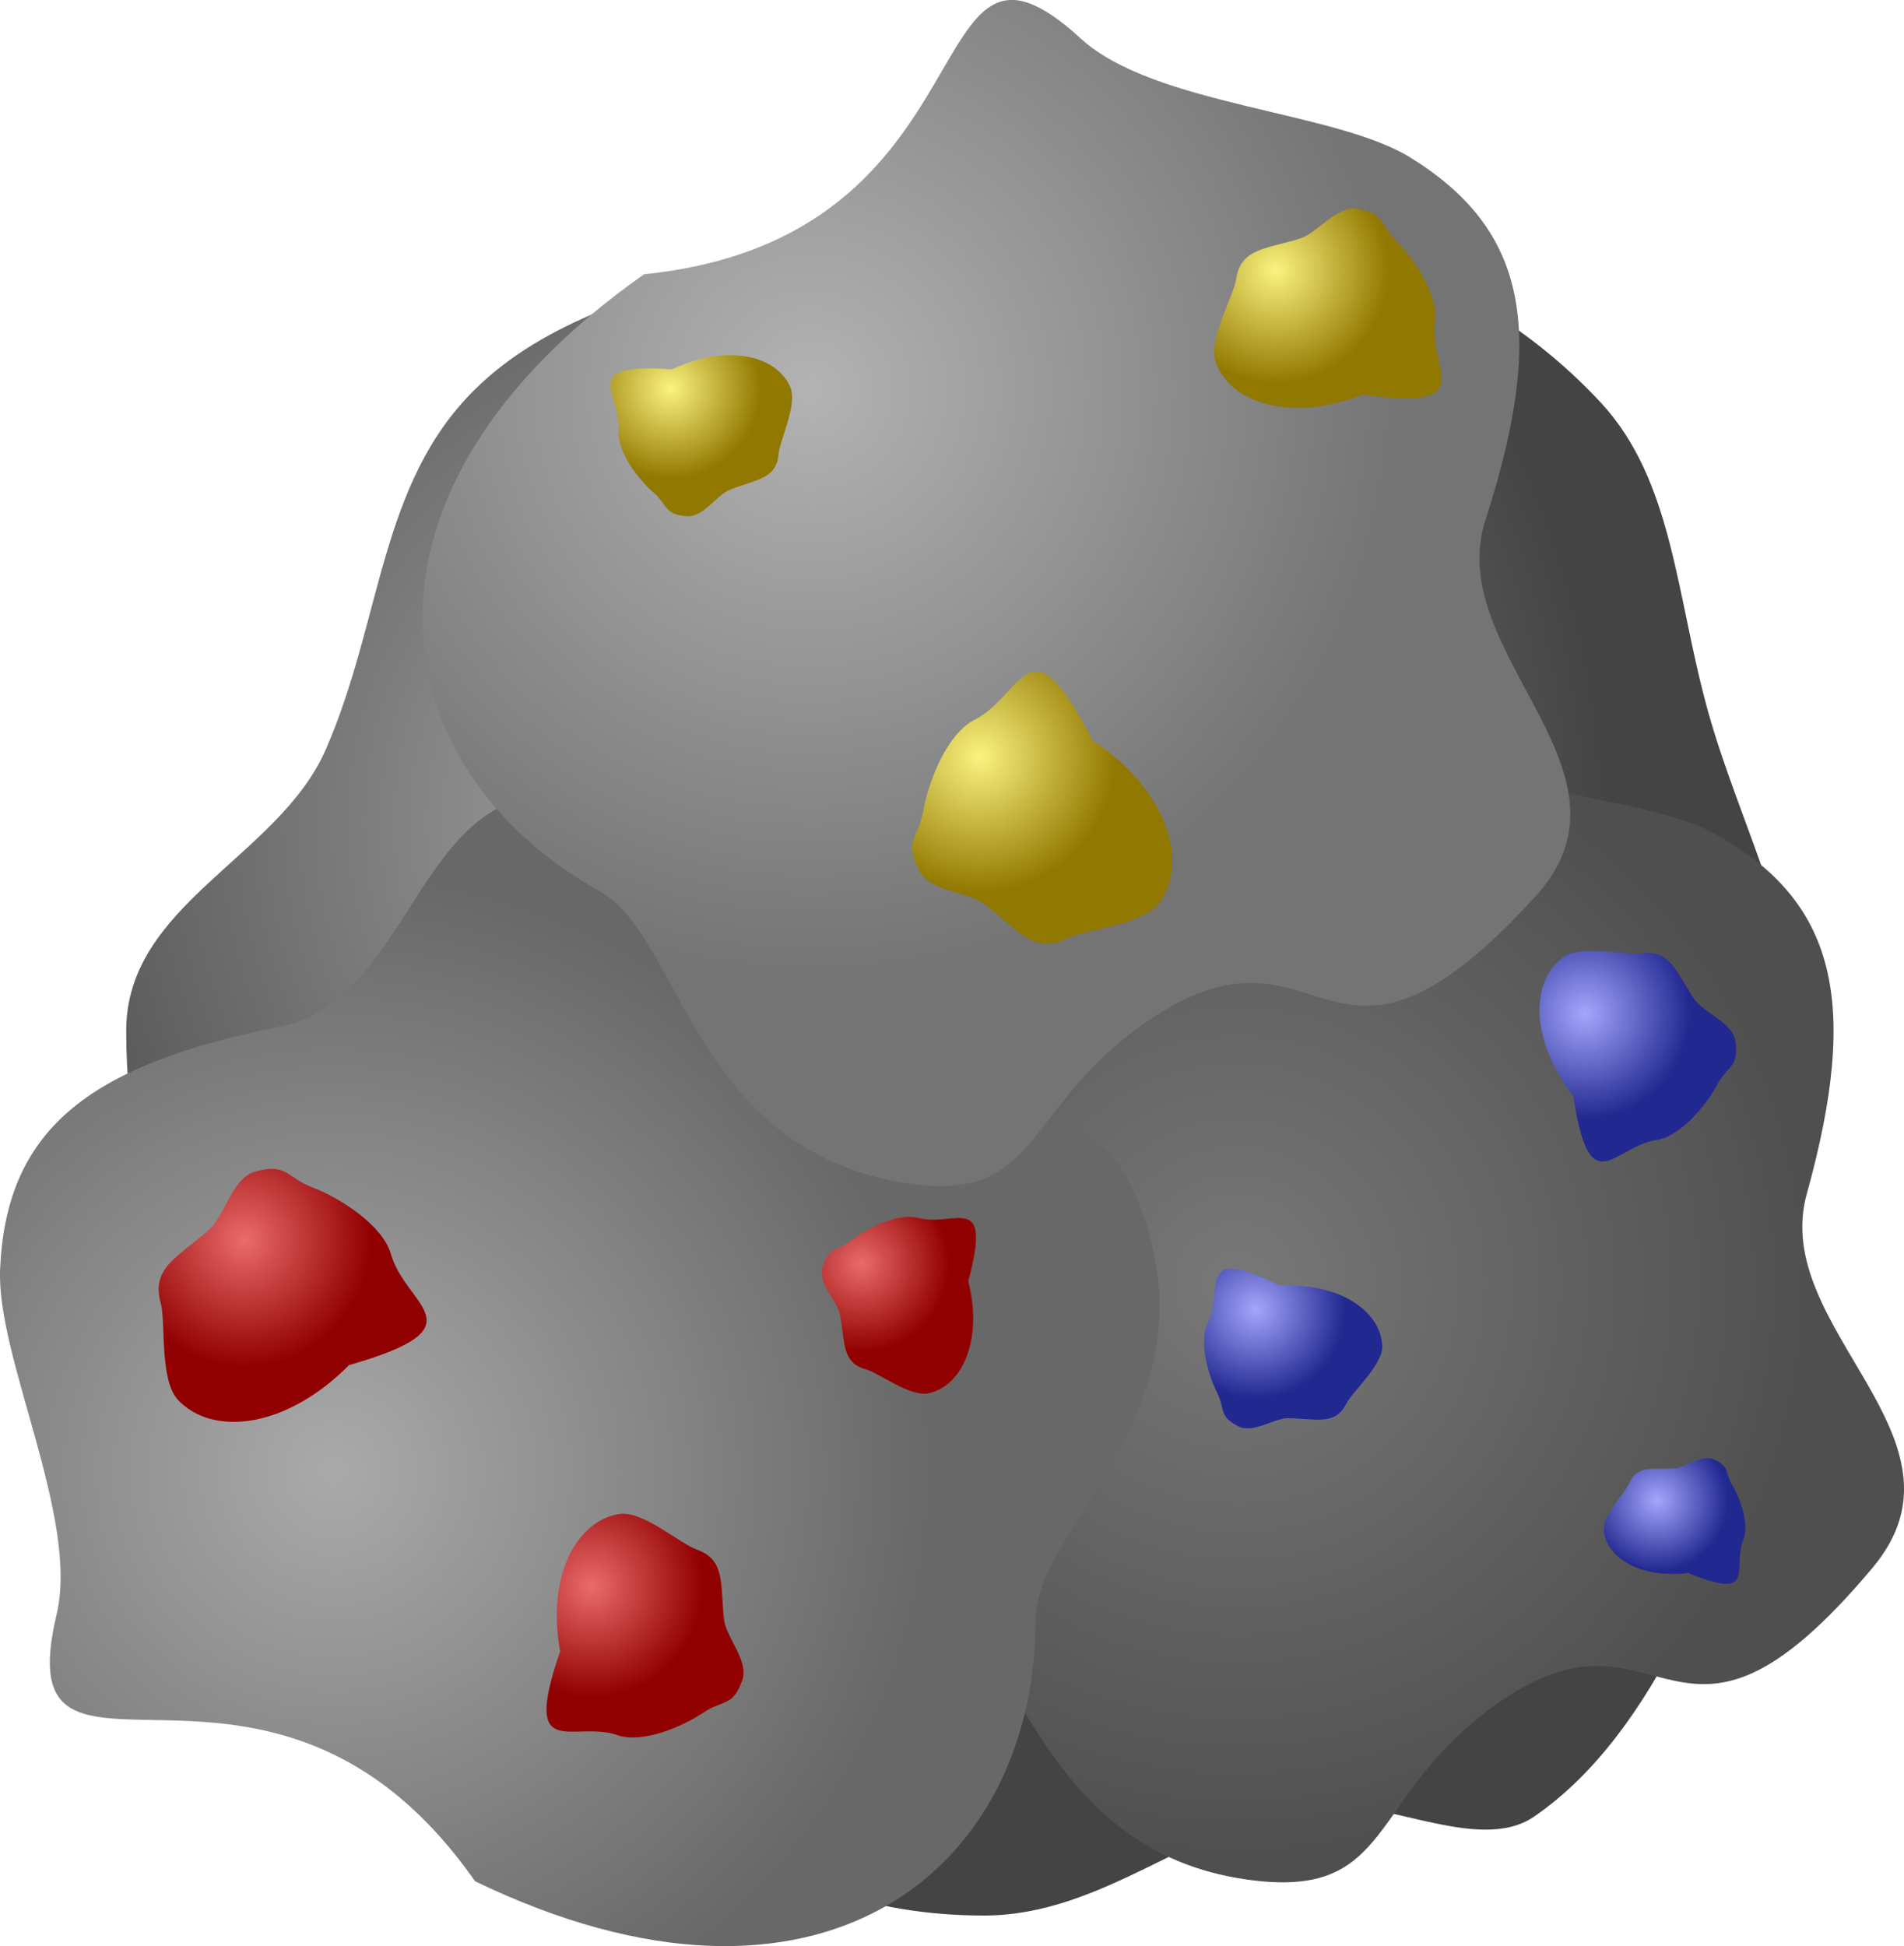 <svg version="1.1" xmlns="http://www.w3.org/2000/svg" xmlns:xlink="http://www.w3.org/1999/xlink" width="72.352" height="73.949" viewBox="0,0,72.352,73.949"><defs><radialGradient cx="232.044" cy="174.245" r="32.819" gradientUnits="userSpaceOnUse" id="color-1"><stop offset="0" stop-color="#aaaaaa"/><stop offset="1" stop-color="#444444"/></radialGradient><radialGradient cx="250.835" cy="191.813" r="22.192" gradientUnits="userSpaceOnUse" id="color-2"><stop offset="0" stop-color="#787878"/><stop offset="1" stop-color="#4f4f4f"/></radialGradient><radialGradient cx="216.492" cy="198.937" r="22.729" gradientUnits="userSpaceOnUse" id="color-3"><stop offset="0" stop-color="#aaaaaa"/><stop offset="1" stop-color="#686868"/></radialGradient><radialGradient cx="234.621" cy="157.826" r="22.477" gradientUnits="userSpaceOnUse" id="color-4"><stop offset="0" stop-color="#b3b3b3"/><stop offset="1" stop-color="#747474"/></radialGradient><radialGradient cx="213.112" cy="190.156" r="4.809" gradientUnits="userSpaceOnUse" id="color-5"><stop offset="0" stop-color="#ea6b6b"/><stop offset="1" stop-color="#910000"/></radialGradient><radialGradient cx="236.552" cy="191.039" r="3.361" gradientUnits="userSpaceOnUse" id="color-6"><stop offset="0" stop-color="#ea6b6b"/><stop offset="1" stop-color="#910000"/></radialGradient><radialGradient cx="226.302" cy="203.289" r="4.251" gradientUnits="userSpaceOnUse" id="color-7"><stop offset="0" stop-color="#ea6b6b"/><stop offset="1" stop-color="#910000"/></radialGradient><radialGradient cx="264.052" cy="181.539" r="4" gradientUnits="userSpaceOnUse" id="color-8"><stop offset="0" stop-color="#a4a5fc"/><stop offset="1" stop-color="#212890"/></radialGradient><radialGradient cx="266.802" cy="200.039" r="2.689" gradientUnits="userSpaceOnUse" id="color-9"><stop offset="0" stop-color="#a4a5fc"/><stop offset="1" stop-color="#212890"/></radialGradient><radialGradient cx="251.552" cy="192.789" r="3.384" gradientUnits="userSpaceOnUse" id="color-10"><stop offset="0" stop-color="#a4a5fc"/><stop offset="1" stop-color="#212890"/></radialGradient><radialGradient cx="241.052" cy="171.789" r="5.171" gradientUnits="userSpaceOnUse" id="color-11"><stop offset="0" stop-color="#fbf280"/><stop offset="1" stop-color="#917800"/></radialGradient><radialGradient cx="229.302" cy="157.789" r="3.45" gradientUnits="userSpaceOnUse" id="color-12"><stop offset="0" stop-color="#fbf280"/><stop offset="1" stop-color="#917800"/></radialGradient><radialGradient cx="252.302" cy="153.289" r="4.318" gradientUnits="userSpaceOnUse" id="color-13"><stop offset="0" stop-color="#fbf280"/><stop offset="1" stop-color="#917800"/></radialGradient></defs><g transform="translate(-203.824,-143.026)"><g data-paper-data="{&quot;isPaintingLayer&quot;:true}" fill-rule="nonzero" stroke-width="0" stroke-linecap="butt" stroke-linejoin="miter" stroke-miterlimit="10" stroke-dasharray="" stroke-dashoffset="0" style="mix-blend-mode: normal"><path d="M272.219,182.793c0,3.843 0.164,9.93 -1.003,13.354c-1.969,5.775 -4.418,12.697 -9.095,15.905c-2.165,1.485 -5.933,-0.878 -8.696,-0.408c-4.32,0.734 -7.719,4.168 -12.205,4.168c-4.443,0 -7.482,-1.397 -11.327,-3.187c-11.069,-5.15 -21.273,-17.062 -21.273,-30.432c0,-4.815 5.798,-6.585 7.589,-10.699c2.136,-4.906 2.022,-10.065 5.641,-13.65c2.734,-2.708 6.559,-3.661 10.518,-4.988c2.848,-0.955 5.668,-2.682 8.652,-2.682c8.813,0 17.973,2.02 23.647,8.164c2.746,2.973 2.849,7.353 4.057,11.701c1.177,4.232 3.496,8.413 3.496,12.755z" fill="url(#color-1)" stroke="#000000"/><path d="M239.447,203.893c-8.553,-4.305 -10.793,-14.67 0.699,-23.494c13.529,-1.961 9.586,-15.215 16.204,-9.645c2.884,2.427 9.753,2.339 12.69,3.984c4.523,2.534 5.477,6.327 3.442,13.651c-1.422,5.117 6.634,9.269 2.505,14.202c-7.581,9.057 -7.929,0.631 -14.33,5.214c-4.934,3.532 -3.799,7.444 -9.457,6.639c-7.828,-1.113 -8.623,-8.977 -11.752,-10.551z" fill="url(#color-2)" stroke="#cccccc"/><path d="M243.175,204.571c0,9.575 -8.252,16.237 -21.3,9.938c-7.834,-11.203 -17.9,-1.722 -15.9,-10.138c0.872,-3.667 -2.296,-9.763 -2.147,-13.126c0.23,-5.179 3.189,-7.737 10.646,-9.212c5.211,-1.03 5.297,-10.093 11.56,-8.623c11.498,2.7 4.128,6.799 11.1,10.456c5.373,2.819 8.357,0.047 10.182,5.463c2.525,7.493 -4.141,11.738 -4.141,15.241z" fill="url(#color-3)" stroke="#cccccc"/><path d="M226.614,176.891c-8.365,-4.66 -10.168,-15.111 1.686,-23.444c13.599,-1.391 10.217,-14.798 16.594,-8.956c2.779,2.546 9.646,2.746 12.511,4.513c4.413,2.722 5.207,6.552 2.865,13.784c-1.636,5.053 6.239,9.54 1.906,14.295c-7.955,8.73 -7.949,0.297 -14.537,4.607c-5.078,3.322 -4.108,7.277 -9.727,6.236c-7.774,-1.441 -8.238,-9.331 -11.298,-11.036z" fill="url(#color-4)" stroke="#cccccc"/><path d="M218.674,190.668c0.573,2.03 3.509,2.769 -1.586,4.229c-2.422,2.441 -5.204,2.703 -6.498,1.325c-0.717,-0.763 -0.457,-2.972 -0.661,-3.696c-0.376,-1.333 0.687,-1.752 1.841,-2.773c0.603,-0.534 0.868,-1.959 1.744,-2.206c1.221,-0.344 1.187,0.219 2.187,0.6c1.091,0.416 2.674,1.462 2.973,2.521z" fill="url(#color-5)" stroke="#cccccc"/><path d="M238.708,189.301c1.385,0.379 2.847,-1.075 1.91,2.41c0.574,2.27 -0.251,3.985 -1.509,4.256c-0.697,0.15 -1.894,-0.777 -2.388,-0.912c-0.91,-0.249 -0.781,-1.016 -0.971,-2.048c-0.1,-0.539 -0.838,-1.194 -0.674,-1.792c0.228,-0.833 0.544,-0.616 1.118,-1.065c0.626,-0.49 1.791,-1.046 2.514,-0.849z" fill="url(#color-6)" stroke="#cccccc"/><path d="M227.304,208.962c-1.708,-0.594 -3.669,1.107 -2.194,-3.191c-0.527,-2.9 0.655,-4.984 2.259,-5.217c0.888,-0.129 2.313,1.138 2.922,1.35c1.121,0.39 0.894,1.343 1.045,2.656c0.079,0.686 0.951,1.572 0.694,2.309c-0.357,1.027 -0.736,0.727 -1.495,1.242c-0.828,0.562 -2.34,1.162 -3.231,0.852z" fill="url(#color-7)" stroke="#cccccc"/><path d="M266.781,186.341c-1.659,0.245 -2.541,2.486 -3.175,-1.681c-1.679,-2.159 -1.602,-4.381 -0.384,-5.261c0.675,-0.488 2.391,-0.058 2.983,-0.145c1.09,-0.161 1.312,0.721 2,1.735c0.36,0.53 1.457,0.884 1.563,1.6c0.147,0.998 -0.293,0.914 -0.696,1.664c-0.439,0.818 -1.425,1.961 -2.291,2.088z" fill="url(#color-8)" stroke="#cccccc"/><path d="M270.07,201.534c-0.44,1.054 0.558,2.355 -2.096,1.262c-1.849,0.222 -3.118,-0.603 -3.204,-1.623c-0.048,-0.565 0.806,-1.415 0.963,-1.791c0.289,-0.692 0.881,-0.512 1.714,-0.558c0.436,-0.024 1.027,-0.539 1.482,-0.35c0.634,0.264 0.43,0.492 0.726,0.99c0.323,0.544 0.643,1.52 0.414,2.07z" fill="url(#color-9)" stroke="#cccccc"/><path d="M249.721,193.286c0.642,-1.287 -0.5,-3.007 2.74,-1.406c2.342,-0.12 3.865,1.024 3.886,2.313c0.011,0.714 -1.133,1.709 -1.362,2.168c-0.422,0.845 -1.151,0.569 -2.201,0.554c-0.549,-0.008 -1.337,0.59 -1.892,0.313c-0.774,-0.386 -0.498,-0.655 -0.828,-1.306c-0.359,-0.711 -0.678,-1.964 -0.343,-2.636z" fill="url(#color-10)" stroke="#cccccc"/><path d="M240.84,170.387c1.899,-0.955 2.069,-4.003 4.49,0.76c2.88,1.929 3.672,4.634 2.556,6.178c-0.618,0.856 -2.855,1.022 -3.532,1.362c-1.247,0.627 -1.866,-0.345 -3.098,-1.292c-0.644,-0.495 -2.105,-0.484 -2.517,-1.304c-0.575,-1.142 -0.011,-1.217 0.175,-2.279c0.203,-1.16 0.935,-2.927 1.926,-3.425z" fill="url(#color-11)" stroke="#cccccc"/><path d="M227.335,159.414c0.11,-1.443 -1.609,-2.612 2.02,-2.352c2.137,-1.003 3.992,-0.515 4.501,0.678c0.282,0.661 -0.406,2.024 -0.446,2.538c-0.072,0.948 -0.856,0.967 -1.841,1.353c-0.515,0.202 -1.021,1.058 -1.645,1.011c-0.868,-0.066 -0.714,-0.421 -1.268,-0.902c-0.605,-0.526 -1.379,-1.573 -1.322,-2.326z" fill="url(#color-12)" stroke="#cccccc"/><path d="M258.355,155.239c-0.261,1.804 1.798,3.419 -2.738,2.782c-2.77,1.077 -5.059,0.306 -5.597,-1.237c-0.298,-0.854 0.684,-2.508 0.777,-3.151c0.171,-1.185 1.158,-1.142 2.429,-1.543c0.664,-0.209 1.373,-1.242 2.152,-1.129c1.085,0.157 0.861,0.59 1.516,1.242c0.715,0.712 1.598,2.094 1.462,3.035z" fill="url(#color-13)" stroke="#cccccc"/></g></g></svg>